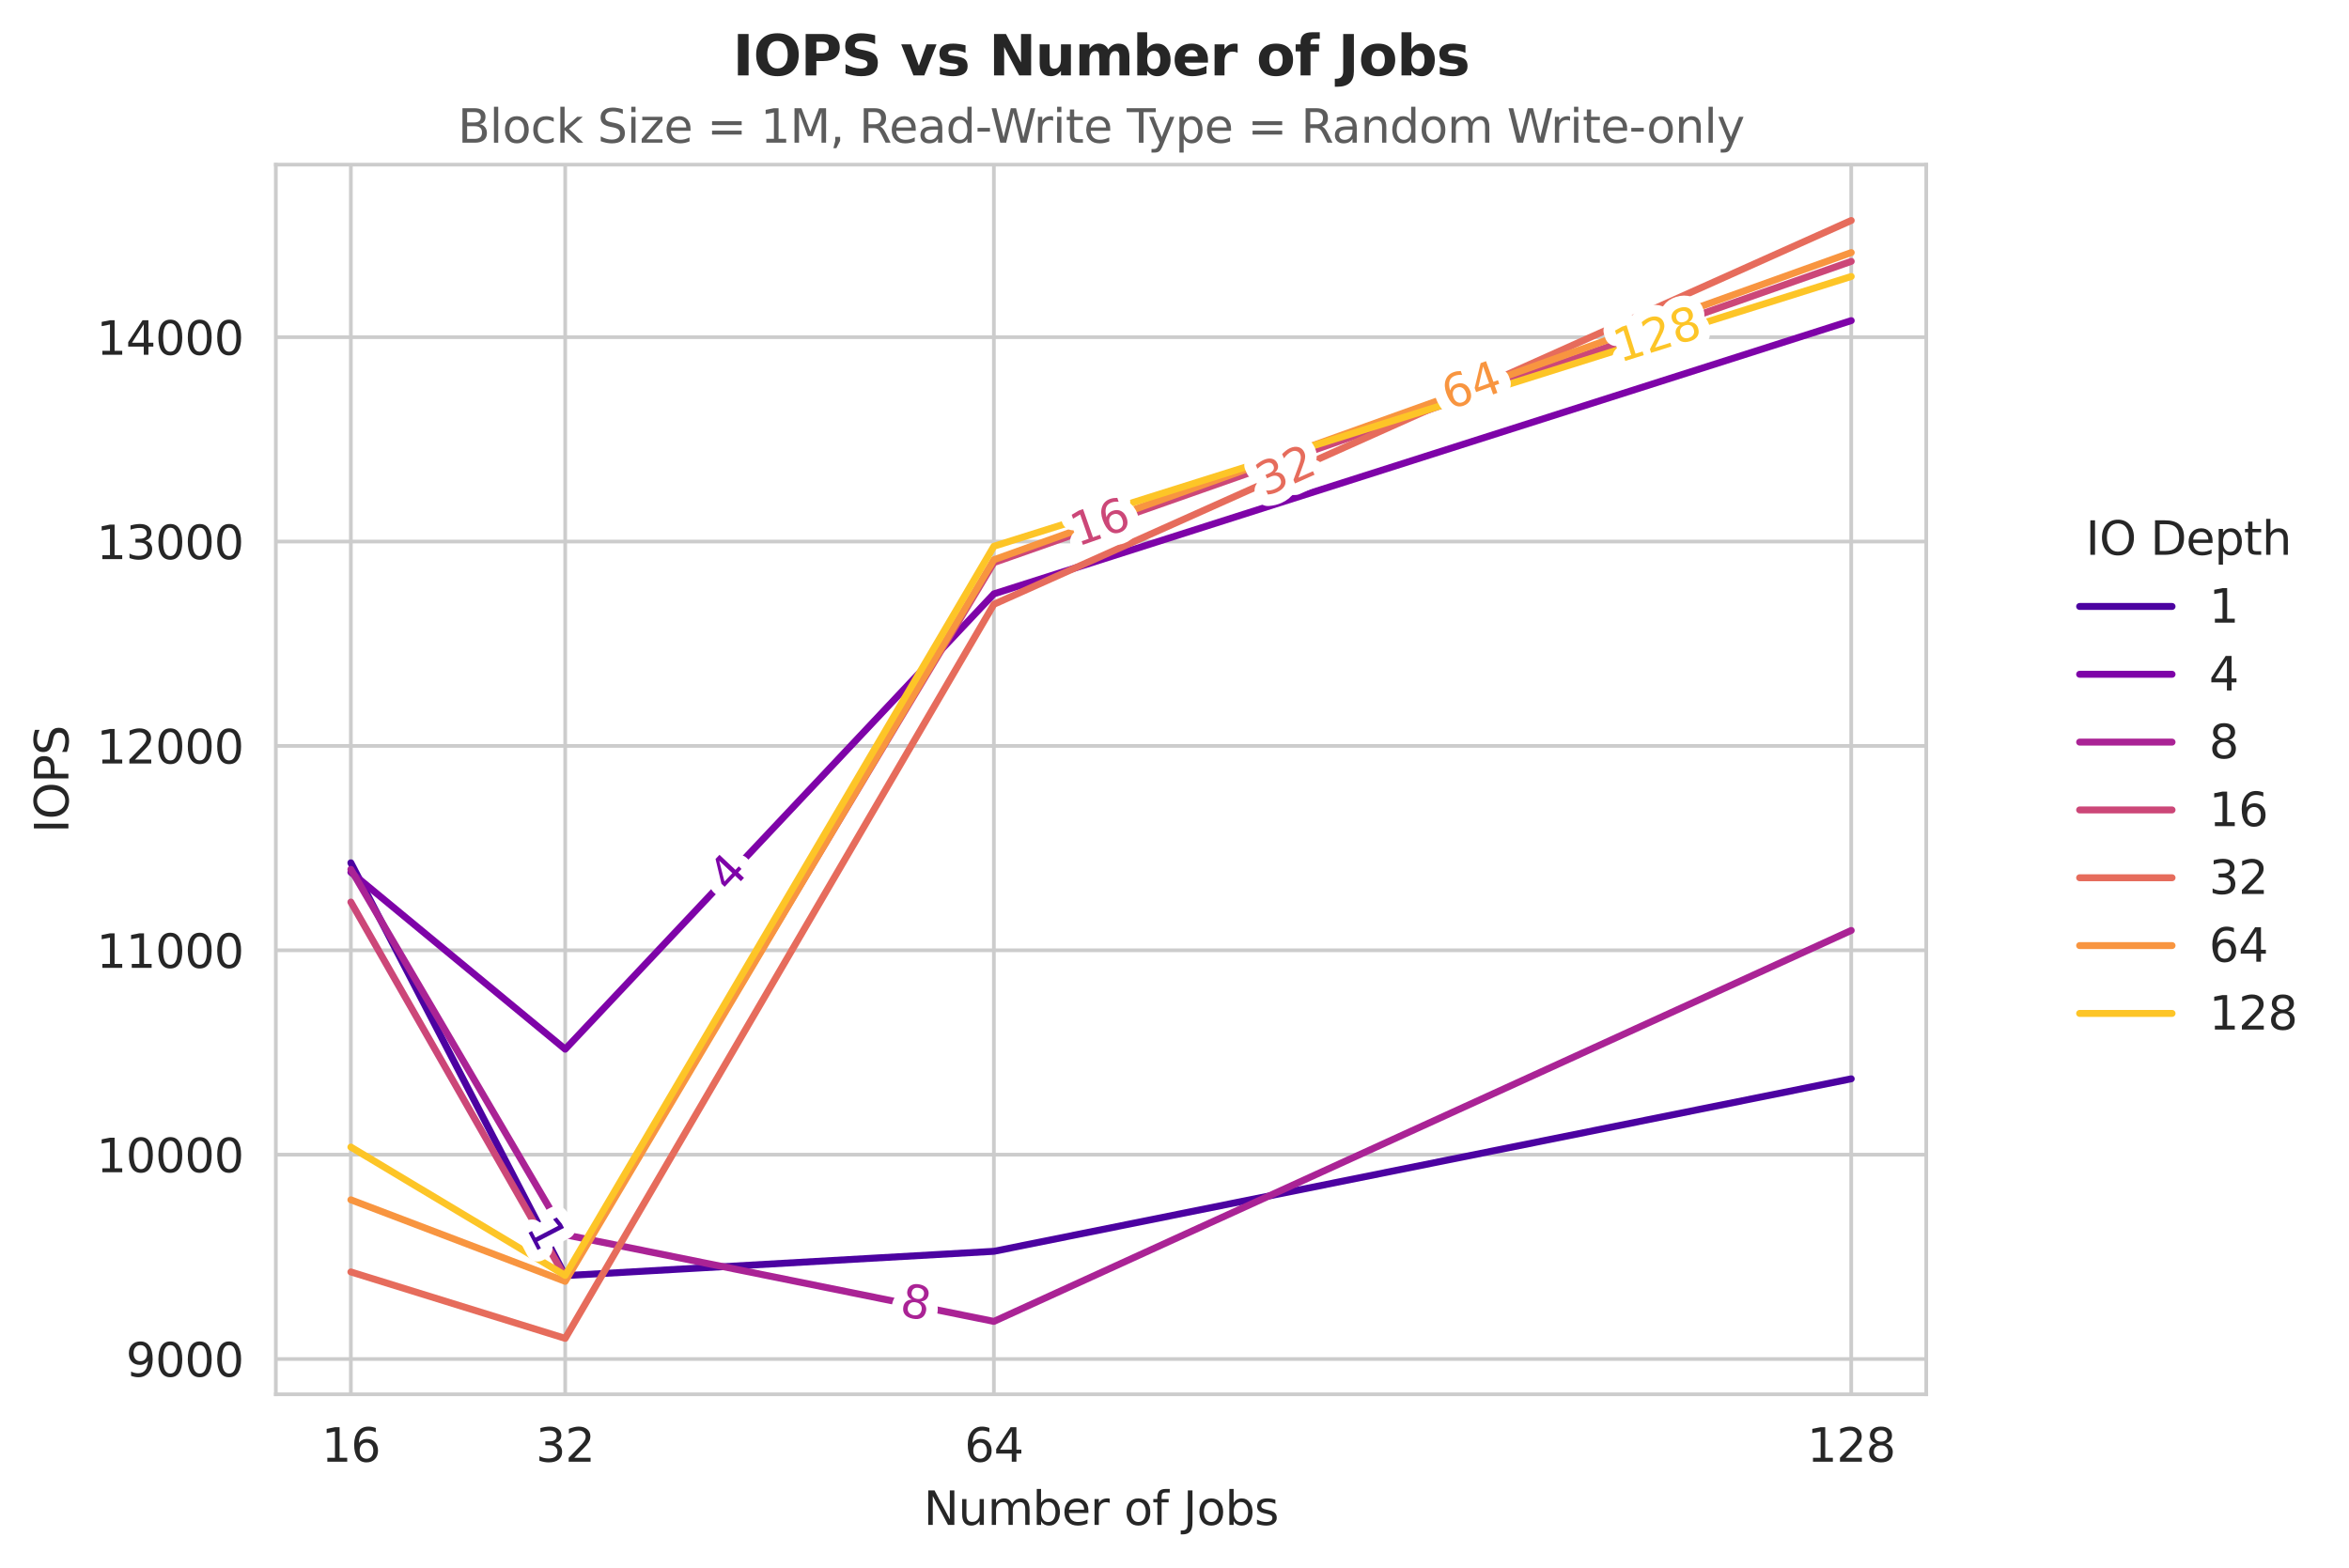 <?xml version="1.0" encoding="utf-8" standalone="no"?>
<!DOCTYPE svg PUBLIC "-//W3C//DTD SVG 1.1//EN"
  "http://www.w3.org/Graphics/SVG/1.1/DTD/svg11.dtd">
<svg xmlns:xlink="http://www.w3.org/1999/xlink" width="508.291pt" height="339.292pt" viewBox="0 0 508.291 339.292" xmlns="http://www.w3.org/2000/svg" version="1.1">
 <defs>
  <style type="text/css">*{stroke-linejoin: round; stroke-linecap: butt}</style>
 </defs>
 <g id="figure_1">
  <g id="patch_1">
   <path d="M 0 339.292 
L 508.291 339.292 
L 508.291 0 
L 0 0 
z
" style="fill: #ffffff"/>
  </g>
  <g id="axes_1">
   <g id="patch_2">
    <path d="M 59.691 301.736 
L 416.811 301.736 
L 416.811 35.624 
L 59.691 35.624 
z
" style="fill: #ffffff"/>
   </g>
   <g id="matplotlib.axis_1">
    <g id="xtick_1">
     <g id="line2d_1">
      <path d="M 75.923 301.736 
L 75.923 35.624 
" clip-path="url(#p918af8b1f7)" style="fill: none; stroke: #cccccc; stroke-width: 0.8; stroke-linecap: round"/>
     </g>
     <g id="text_1">
      <!-- 16 -->
      <g style="fill: #262626" transform="translate(69.561 316.334) scale(0.1 -0.1)">
       <defs>
        <path id="DejaVuSans-31" d="M 794 531 
L 1825 531 
L 1825 4091 
L 703 3866 
L 703 4441 
L 1819 4666 
L 2450 4666 
L 2450 531 
L 3481 531 
L 3481 0 
L 794 0 
L 794 531 
z
" transform="scale(0.016)"/>
        <path id="DejaVuSans-36" d="M 2113 2584 
Q 1688 2584 1439 2293 
Q 1191 2003 1191 1497 
Q 1191 994 1439 701 
Q 1688 409 2113 409 
Q 2538 409 2786 701 
Q 3034 994 3034 1497 
Q 3034 2003 2786 2293 
Q 2538 2584 2113 2584 
z
M 3366 4563 
L 3366 3988 
Q 3128 4100 2886 4159 
Q 2644 4219 2406 4219 
Q 1781 4219 1451 3797 
Q 1122 3375 1075 2522 
Q 1259 2794 1537 2939 
Q 1816 3084 2150 3084 
Q 2853 3084 3261 2657 
Q 3669 2231 3669 1497 
Q 3669 778 3244 343 
Q 2819 -91 2113 -91 
Q 1303 -91 875 529 
Q 447 1150 447 2328 
Q 447 3434 972 4092 
Q 1497 4750 2381 4750 
Q 2619 4750 2861 4703 
Q 3103 4656 3366 4563 
z
" transform="scale(0.016)"/>
       </defs>
       <use xlink:href="#DejaVuSans-31"/>
       <use xlink:href="#DejaVuSans-36" transform="translate(63.623 0)"/>
      </g>
     </g>
    </g>
    <g id="xtick_2">
     <g id="line2d_2">
      <path d="M 215.061 301.736 
L 215.061 35.624 
" clip-path="url(#p918af8b1f7)" style="fill: none; stroke: #cccccc; stroke-width: 0.8; stroke-linecap: round"/>
     </g>
     <g id="text_2">
      <!-- 64 -->
      <g style="fill: #262626" transform="translate(208.699 316.334) scale(0.1 -0.1)">
       <defs>
        <path id="DejaVuSans-34" d="M 2419 4116 
L 825 1625 
L 2419 1625 
L 2419 4116 
z
M 2253 4666 
L 3047 4666 
L 3047 1625 
L 3713 1625 
L 3713 1100 
L 3047 1100 
L 3047 0 
L 2419 0 
L 2419 1100 
L 313 1100 
L 313 1709 
L 2253 4666 
z
" transform="scale(0.016)"/>
       </defs>
       <use xlink:href="#DejaVuSans-36"/>
       <use xlink:href="#DejaVuSans-34" transform="translate(63.623 0)"/>
      </g>
     </g>
    </g>
    <g id="xtick_3">
     <g id="line2d_3">
      <path d="M 400.578 301.736 
L 400.578 35.624 
" clip-path="url(#p918af8b1f7)" style="fill: none; stroke: #cccccc; stroke-width: 0.8; stroke-linecap: round"/>
     </g>
     <g id="text_3">
      <!-- 128 -->
      <g style="fill: #262626" transform="translate(391.034 316.334) scale(0.1 -0.1)">
       <defs>
        <path id="DejaVuSans-32" d="M 1228 531 
L 3431 531 
L 3431 0 
L 469 0 
L 469 531 
Q 828 903 1448 1529 
Q 2069 2156 2228 2338 
Q 2531 2678 2651 2914 
Q 2772 3150 2772 3378 
Q 2772 3750 2511 3984 
Q 2250 4219 1831 4219 
Q 1534 4219 1204 4116 
Q 875 4013 500 3803 
L 500 4441 
Q 881 4594 1212 4672 
Q 1544 4750 1819 4750 
Q 2544 4750 2975 4387 
Q 3406 4025 3406 3419 
Q 3406 3131 3298 2873 
Q 3191 2616 2906 2266 
Q 2828 2175 2409 1742 
Q 1991 1309 1228 531 
z
" transform="scale(0.016)"/>
        <path id="DejaVuSans-38" d="M 2034 2216 
Q 1584 2216 1326 1975 
Q 1069 1734 1069 1313 
Q 1069 891 1326 650 
Q 1584 409 2034 409 
Q 2484 409 2743 651 
Q 3003 894 3003 1313 
Q 3003 1734 2745 1975 
Q 2488 2216 2034 2216 
z
M 1403 2484 
Q 997 2584 770 2862 
Q 544 3141 544 3541 
Q 544 4100 942 4425 
Q 1341 4750 2034 4750 
Q 2731 4750 3128 4425 
Q 3525 4100 3525 3541 
Q 3525 3141 3298 2862 
Q 3072 2584 2669 2484 
Q 3125 2378 3379 2068 
Q 3634 1759 3634 1313 
Q 3634 634 3220 271 
Q 2806 -91 2034 -91 
Q 1263 -91 848 271 
Q 434 634 434 1313 
Q 434 1759 690 2068 
Q 947 2378 1403 2484 
z
M 1172 3481 
Q 1172 3119 1398 2916 
Q 1625 2713 2034 2713 
Q 2441 2713 2670 2916 
Q 2900 3119 2900 3481 
Q 2900 3844 2670 4047 
Q 2441 4250 2034 4250 
Q 1625 4250 1398 4047 
Q 1172 3844 1172 3481 
z
" transform="scale(0.016)"/>
       </defs>
       <use xlink:href="#DejaVuSans-31"/>
       <use xlink:href="#DejaVuSans-32" transform="translate(63.623 0)"/>
       <use xlink:href="#DejaVuSans-38" transform="translate(127.246 0)"/>
      </g>
     </g>
    </g>
    <g id="xtick_4">
     <g id="line2d_4">
      <path d="M 122.303 301.736 
L 122.303 35.624 
" clip-path="url(#p918af8b1f7)" style="fill: none; stroke: #cccccc; stroke-width: 0.8; stroke-linecap: round"/>
     </g>
     <g id="text_4">
      <!-- 32 -->
      <g style="fill: #262626" transform="translate(115.94 316.334) scale(0.1 -0.1)">
       <defs>
        <path id="DejaVuSans-33" d="M 2597 2516 
Q 3050 2419 3304 2112 
Q 3559 1806 3559 1356 
Q 3559 666 3084 287 
Q 2609 -91 1734 -91 
Q 1441 -91 1130 -33 
Q 819 25 488 141 
L 488 750 
Q 750 597 1062 519 
Q 1375 441 1716 441 
Q 2309 441 2620 675 
Q 2931 909 2931 1356 
Q 2931 1769 2642 2001 
Q 2353 2234 1838 2234 
L 1294 2234 
L 1294 2753 
L 1863 2753 
Q 2328 2753 2575 2939 
Q 2822 3125 2822 3475 
Q 2822 3834 2567 4026 
Q 2313 4219 1838 4219 
Q 1578 4219 1281 4162 
Q 984 4106 628 3988 
L 628 4550 
Q 988 4650 1302 4700 
Q 1616 4750 1894 4750 
Q 2613 4750 3031 4423 
Q 3450 4097 3450 3541 
Q 3450 3153 3228 2886 
Q 3006 2619 2597 2516 
z
" transform="scale(0.016)"/>
       </defs>
       <use xlink:href="#DejaVuSans-33"/>
       <use xlink:href="#DejaVuSans-32" transform="translate(63.623 0)"/>
      </g>
     </g>
    </g>
    <g id="text_5">
     <!-- Number of Jobs -->
     <g style="fill: #262626" transform="translate(199.854 330.012) scale(0.1 -0.1)">
      <defs>
       <path id="DejaVuSans-4e" d="M 628 4666 
L 1478 4666 
L 3547 763 
L 3547 4666 
L 4159 4666 
L 4159 0 
L 3309 0 
L 1241 3903 
L 1241 0 
L 628 0 
L 628 4666 
z
" transform="scale(0.016)"/>
       <path id="DejaVuSans-75" d="M 544 1381 
L 544 3500 
L 1119 3500 
L 1119 1403 
Q 1119 906 1312 657 
Q 1506 409 1894 409 
Q 2359 409 2629 706 
Q 2900 1003 2900 1516 
L 2900 3500 
L 3475 3500 
L 3475 0 
L 2900 0 
L 2900 538 
Q 2691 219 2414 64 
Q 2138 -91 1772 -91 
Q 1169 -91 856 284 
Q 544 659 544 1381 
z
M 1991 3584 
L 1991 3584 
z
" transform="scale(0.016)"/>
       <path id="DejaVuSans-6d" d="M 3328 2828 
Q 3544 3216 3844 3400 
Q 4144 3584 4550 3584 
Q 5097 3584 5394 3201 
Q 5691 2819 5691 2113 
L 5691 0 
L 5113 0 
L 5113 2094 
Q 5113 2597 4934 2840 
Q 4756 3084 4391 3084 
Q 3944 3084 3684 2787 
Q 3425 2491 3425 1978 
L 3425 0 
L 2847 0 
L 2847 2094 
Q 2847 2600 2669 2842 
Q 2491 3084 2119 3084 
Q 1678 3084 1418 2786 
Q 1159 2488 1159 1978 
L 1159 0 
L 581 0 
L 581 3500 
L 1159 3500 
L 1159 2956 
Q 1356 3278 1631 3431 
Q 1906 3584 2284 3584 
Q 2666 3584 2933 3390 
Q 3200 3197 3328 2828 
z
" transform="scale(0.016)"/>
       <path id="DejaVuSans-62" d="M 3116 1747 
Q 3116 2381 2855 2742 
Q 2594 3103 2138 3103 
Q 1681 3103 1420 2742 
Q 1159 2381 1159 1747 
Q 1159 1113 1420 752 
Q 1681 391 2138 391 
Q 2594 391 2855 752 
Q 3116 1113 3116 1747 
z
M 1159 2969 
Q 1341 3281 1617 3432 
Q 1894 3584 2278 3584 
Q 2916 3584 3314 3078 
Q 3713 2572 3713 1747 
Q 3713 922 3314 415 
Q 2916 -91 2278 -91 
Q 1894 -91 1617 61 
Q 1341 213 1159 525 
L 1159 0 
L 581 0 
L 581 4863 
L 1159 4863 
L 1159 2969 
z
" transform="scale(0.016)"/>
       <path id="DejaVuSans-65" d="M 3597 1894 
L 3597 1613 
L 953 1613 
Q 991 1019 1311 708 
Q 1631 397 2203 397 
Q 2534 397 2845 478 
Q 3156 559 3463 722 
L 3463 178 
Q 3153 47 2828 -22 
Q 2503 -91 2169 -91 
Q 1331 -91 842 396 
Q 353 884 353 1716 
Q 353 2575 817 3079 
Q 1281 3584 2069 3584 
Q 2775 3584 3186 3129 
Q 3597 2675 3597 1894 
z
M 3022 2063 
Q 3016 2534 2758 2815 
Q 2500 3097 2075 3097 
Q 1594 3097 1305 2825 
Q 1016 2553 972 2059 
L 3022 2063 
z
" transform="scale(0.016)"/>
       <path id="DejaVuSans-72" d="M 2631 2963 
Q 2534 3019 2420 3045 
Q 2306 3072 2169 3072 
Q 1681 3072 1420 2755 
Q 1159 2438 1159 1844 
L 1159 0 
L 581 0 
L 581 3500 
L 1159 3500 
L 1159 2956 
Q 1341 3275 1631 3429 
Q 1922 3584 2338 3584 
Q 2397 3584 2469 3576 
Q 2541 3569 2628 3553 
L 2631 2963 
z
" transform="scale(0.016)"/>
       <path id="DejaVuSans-20" transform="scale(0.016)"/>
       <path id="DejaVuSans-6f" d="M 1959 3097 
Q 1497 3097 1228 2736 
Q 959 2375 959 1747 
Q 959 1119 1226 758 
Q 1494 397 1959 397 
Q 2419 397 2687 759 
Q 2956 1122 2956 1747 
Q 2956 2369 2687 2733 
Q 2419 3097 1959 3097 
z
M 1959 3584 
Q 2709 3584 3137 3096 
Q 3566 2609 3566 1747 
Q 3566 888 3137 398 
Q 2709 -91 1959 -91 
Q 1206 -91 779 398 
Q 353 888 353 1747 
Q 353 2609 779 3096 
Q 1206 3584 1959 3584 
z
" transform="scale(0.016)"/>
       <path id="DejaVuSans-66" d="M 2375 4863 
L 2375 4384 
L 1825 4384 
Q 1516 4384 1395 4259 
Q 1275 4134 1275 3809 
L 1275 3500 
L 2222 3500 
L 2222 3053 
L 1275 3053 
L 1275 0 
L 697 0 
L 697 3053 
L 147 3053 
L 147 3500 
L 697 3500 
L 697 3744 
Q 697 4328 969 4595 
Q 1241 4863 1831 4863 
L 2375 4863 
z
" transform="scale(0.016)"/>
       <path id="DejaVuSans-4a" d="M 628 4666 
L 1259 4666 
L 1259 325 
Q 1259 -519 939 -900 
Q 619 -1281 -91 -1281 
L -331 -1281 
L -331 -750 
L -134 -750 
Q 284 -750 456 -515 
Q 628 -281 628 325 
L 628 4666 
z
" transform="scale(0.016)"/>
       <path id="DejaVuSans-73" d="M 2834 3397 
L 2834 2853 
Q 2591 2978 2328 3040 
Q 2066 3103 1784 3103 
Q 1356 3103 1142 2972 
Q 928 2841 928 2578 
Q 928 2378 1081 2264 
Q 1234 2150 1697 2047 
L 1894 2003 
Q 2506 1872 2764 1633 
Q 3022 1394 3022 966 
Q 3022 478 2636 193 
Q 2250 -91 1575 -91 
Q 1294 -91 989 -36 
Q 684 19 347 128 
L 347 722 
Q 666 556 975 473 
Q 1284 391 1588 391 
Q 1994 391 2212 530 
Q 2431 669 2431 922 
Q 2431 1156 2273 1281 
Q 2116 1406 1581 1522 
L 1381 1569 
Q 847 1681 609 1914 
Q 372 2147 372 2553 
Q 372 3047 722 3315 
Q 1072 3584 1716 3584 
Q 2034 3584 2315 3537 
Q 2597 3491 2834 3397 
z
" transform="scale(0.016)"/>
      </defs>
      <use xlink:href="#DejaVuSans-4e"/>
      <use xlink:href="#DejaVuSans-75" transform="translate(74.805 0)"/>
      <use xlink:href="#DejaVuSans-6d" transform="translate(138.184 0)"/>
      <use xlink:href="#DejaVuSans-62" transform="translate(235.596 0)"/>
      <use xlink:href="#DejaVuSans-65" transform="translate(299.072 0)"/>
      <use xlink:href="#DejaVuSans-72" transform="translate(360.596 0)"/>
      <use xlink:href="#DejaVuSans-20" transform="translate(401.709 0)"/>
      <use xlink:href="#DejaVuSans-6f" transform="translate(433.496 0)"/>
      <use xlink:href="#DejaVuSans-66" transform="translate(494.678 0)"/>
      <use xlink:href="#DejaVuSans-20" transform="translate(529.883 0)"/>
      <use xlink:href="#DejaVuSans-4a" transform="translate(561.67 0)"/>
      <use xlink:href="#DejaVuSans-6f" transform="translate(591.162 0)"/>
      <use xlink:href="#DejaVuSans-62" transform="translate(652.344 0)"/>
      <use xlink:href="#DejaVuSans-73" transform="translate(715.82 0)"/>
     </g>
    </g>
   </g>
   <g id="matplotlib.axis_2">
    <g id="ytick_1">
     <g id="line2d_5">
      <path d="M 59.691 294.107 
L 416.811 294.107 
" clip-path="url(#p918af8b1f7)" style="fill: none; stroke: #cccccc; stroke-width: 0.8; stroke-linecap: round"/>
     </g>
     <g id="text_6">
      <!-- 9000 -->
      <g style="fill: #262626" transform="translate(27.241 297.906) scale(0.1 -0.1)">
       <defs>
        <path id="DejaVuSans-39" d="M 703 97 
L 703 672 
Q 941 559 1184 500 
Q 1428 441 1663 441 
Q 2288 441 2617 861 
Q 2947 1281 2994 2138 
Q 2813 1869 2534 1725 
Q 2256 1581 1919 1581 
Q 1219 1581 811 2004 
Q 403 2428 403 3163 
Q 403 3881 828 4315 
Q 1253 4750 1959 4750 
Q 2769 4750 3195 4129 
Q 3622 3509 3622 2328 
Q 3622 1225 3098 567 
Q 2575 -91 1691 -91 
Q 1453 -91 1209 -44 
Q 966 3 703 97 
z
M 1959 2075 
Q 2384 2075 2632 2365 
Q 2881 2656 2881 3163 
Q 2881 3666 2632 3958 
Q 2384 4250 1959 4250 
Q 1534 4250 1286 3958 
Q 1038 3666 1038 3163 
Q 1038 2656 1286 2365 
Q 1534 2075 1959 2075 
z
" transform="scale(0.016)"/>
        <path id="DejaVuSans-30" d="M 2034 4250 
Q 1547 4250 1301 3770 
Q 1056 3291 1056 2328 
Q 1056 1369 1301 889 
Q 1547 409 2034 409 
Q 2525 409 2770 889 
Q 3016 1369 3016 2328 
Q 3016 3291 2770 3770 
Q 2525 4250 2034 4250 
z
M 2034 4750 
Q 2819 4750 3233 4129 
Q 3647 3509 3647 2328 
Q 3647 1150 3233 529 
Q 2819 -91 2034 -91 
Q 1250 -91 836 529 
Q 422 1150 422 2328 
Q 422 3509 836 4129 
Q 1250 4750 2034 4750 
z
" transform="scale(0.016)"/>
       </defs>
       <use xlink:href="#DejaVuSans-39"/>
       <use xlink:href="#DejaVuSans-30" transform="translate(63.623 0)"/>
       <use xlink:href="#DejaVuSans-30" transform="translate(127.246 0)"/>
       <use xlink:href="#DejaVuSans-30" transform="translate(190.869 0)"/>
      </g>
     </g>
    </g>
    <g id="ytick_2">
     <g id="line2d_6">
      <path d="M 59.691 249.88 
L 416.811 249.88 
" clip-path="url(#p918af8b1f7)" style="fill: none; stroke: #cccccc; stroke-width: 0.8; stroke-linecap: round"/>
     </g>
     <g id="text_7">
      <!-- 10000 -->
      <g style="fill: #262626" transform="translate(20.878 253.679) scale(0.1 -0.1)">
       <use xlink:href="#DejaVuSans-31"/>
       <use xlink:href="#DejaVuSans-30" transform="translate(63.623 0)"/>
       <use xlink:href="#DejaVuSans-30" transform="translate(127.246 0)"/>
       <use xlink:href="#DejaVuSans-30" transform="translate(190.869 0)"/>
       <use xlink:href="#DejaVuSans-30" transform="translate(254.492 0)"/>
      </g>
     </g>
    </g>
    <g id="ytick_3">
     <g id="line2d_7">
      <path d="M 59.691 205.653 
L 416.811 205.653 
" clip-path="url(#p918af8b1f7)" style="fill: none; stroke: #cccccc; stroke-width: 0.8; stroke-linecap: round"/>
     </g>
     <g id="text_8">
      <!-- 11000 -->
      <g style="fill: #262626" transform="translate(20.878 209.452) scale(0.1 -0.1)">
       <use xlink:href="#DejaVuSans-31"/>
       <use xlink:href="#DejaVuSans-31" transform="translate(63.623 0)"/>
       <use xlink:href="#DejaVuSans-30" transform="translate(127.246 0)"/>
       <use xlink:href="#DejaVuSans-30" transform="translate(190.869 0)"/>
       <use xlink:href="#DejaVuSans-30" transform="translate(254.492 0)"/>
      </g>
     </g>
    </g>
    <g id="ytick_4">
     <g id="line2d_8">
      <path d="M 59.691 161.427 
L 416.811 161.427 
" clip-path="url(#p918af8b1f7)" style="fill: none; stroke: #cccccc; stroke-width: 0.8; stroke-linecap: round"/>
     </g>
     <g id="text_9">
      <!-- 12000 -->
      <g style="fill: #262626" transform="translate(20.878 165.226) scale(0.1 -0.1)">
       <use xlink:href="#DejaVuSans-31"/>
       <use xlink:href="#DejaVuSans-32" transform="translate(63.623 0)"/>
       <use xlink:href="#DejaVuSans-30" transform="translate(127.246 0)"/>
       <use xlink:href="#DejaVuSans-30" transform="translate(190.869 0)"/>
       <use xlink:href="#DejaVuSans-30" transform="translate(254.492 0)"/>
      </g>
     </g>
    </g>
    <g id="ytick_5">
     <g id="line2d_9">
      <path d="M 59.691 117.2 
L 416.811 117.2 
" clip-path="url(#p918af8b1f7)" style="fill: none; stroke: #cccccc; stroke-width: 0.8; stroke-linecap: round"/>
     </g>
     <g id="text_10">
      <!-- 13000 -->
      <g style="fill: #262626" transform="translate(20.878 120.999) scale(0.1 -0.1)">
       <use xlink:href="#DejaVuSans-31"/>
       <use xlink:href="#DejaVuSans-33" transform="translate(63.623 0)"/>
       <use xlink:href="#DejaVuSans-30" transform="translate(127.246 0)"/>
       <use xlink:href="#DejaVuSans-30" transform="translate(190.869 0)"/>
       <use xlink:href="#DejaVuSans-30" transform="translate(254.492 0)"/>
      </g>
     </g>
    </g>
    <g id="ytick_6">
     <g id="line2d_10">
      <path d="M 59.691 72.973 
L 416.811 72.973 
" clip-path="url(#p918af8b1f7)" style="fill: none; stroke: #cccccc; stroke-width: 0.8; stroke-linecap: round"/>
     </g>
     <g id="text_11">
      <!-- 14000 -->
      <g style="fill: #262626" transform="translate(20.878 76.772) scale(0.1 -0.1)">
       <use xlink:href="#DejaVuSans-31"/>
       <use xlink:href="#DejaVuSans-34" transform="translate(63.623 0)"/>
       <use xlink:href="#DejaVuSans-30" transform="translate(127.246 0)"/>
       <use xlink:href="#DejaVuSans-30" transform="translate(190.869 0)"/>
       <use xlink:href="#DejaVuSans-30" transform="translate(254.492 0)"/>
      </g>
     </g>
    </g>
    <g id="text_12">
     <!-- IOPS -->
     <g style="fill: #262626" transform="translate(14.798 180.28) rotate(-90) scale(0.1 -0.1)">
      <defs>
       <path id="DejaVuSans-49" d="M 628 4666 
L 1259 4666 
L 1259 0 
L 628 0 
L 628 4666 
z
" transform="scale(0.016)"/>
       <path id="DejaVuSans-4f" d="M 2522 4238 
Q 1834 4238 1429 3725 
Q 1025 3213 1025 2328 
Q 1025 1447 1429 934 
Q 1834 422 2522 422 
Q 3209 422 3611 934 
Q 4013 1447 4013 2328 
Q 4013 3213 3611 3725 
Q 3209 4238 2522 4238 
z
M 2522 4750 
Q 3503 4750 4090 4092 
Q 4678 3434 4678 2328 
Q 4678 1225 4090 567 
Q 3503 -91 2522 -91 
Q 1538 -91 948 565 
Q 359 1222 359 2328 
Q 359 3434 948 4092 
Q 1538 4750 2522 4750 
z
" transform="scale(0.016)"/>
       <path id="DejaVuSans-50" d="M 1259 4147 
L 1259 2394 
L 2053 2394 
Q 2494 2394 2734 2622 
Q 2975 2850 2975 3272 
Q 2975 3691 2734 3919 
Q 2494 4147 2053 4147 
L 1259 4147 
z
M 628 4666 
L 2053 4666 
Q 2838 4666 3239 4311 
Q 3641 3956 3641 3272 
Q 3641 2581 3239 2228 
Q 2838 1875 2053 1875 
L 1259 1875 
L 1259 0 
L 628 0 
L 628 4666 
z
" transform="scale(0.016)"/>
       <path id="DejaVuSans-53" d="M 3425 4513 
L 3425 3897 
Q 3066 4069 2747 4153 
Q 2428 4238 2131 4238 
Q 1616 4238 1336 4038 
Q 1056 3838 1056 3469 
Q 1056 3159 1242 3001 
Q 1428 2844 1947 2747 
L 2328 2669 
Q 3034 2534 3370 2195 
Q 3706 1856 3706 1288 
Q 3706 609 3251 259 
Q 2797 -91 1919 -91 
Q 1588 -91 1214 -16 
Q 841 59 441 206 
L 441 856 
Q 825 641 1194 531 
Q 1563 422 1919 422 
Q 2459 422 2753 634 
Q 3047 847 3047 1241 
Q 3047 1584 2836 1778 
Q 2625 1972 2144 2069 
L 1759 2144 
Q 1053 2284 737 2584 
Q 422 2884 422 3419 
Q 422 4038 858 4394 
Q 1294 4750 2059 4750 
Q 2388 4750 2728 4690 
Q 3069 4631 3425 4513 
z
" transform="scale(0.016)"/>
      </defs>
      <use xlink:href="#DejaVuSans-49"/>
      <use xlink:href="#DejaVuSans-4f" transform="translate(29.492 0)"/>
      <use xlink:href="#DejaVuSans-50" transform="translate(108.203 0)"/>
      <use xlink:href="#DejaVuSans-53" transform="translate(168.506 0)"/>
     </g>
    </g>
   </g>
   <g id="FillBetweenPolyCollection_1"/>
   <g id="FillBetweenPolyCollection_2"/>
   <g id="FillBetweenPolyCollection_3"/>
   <g id="FillBetweenPolyCollection_4"/>
   <g id="FillBetweenPolyCollection_5"/>
   <g id="FillBetweenPolyCollection_6"/>
   <g id="FillBetweenPolyCollection_7"/>
   <g id="line2d_11">
    <path d="M 75.923 186.724 
L 122.303 276.062 
L 215.061 270.799 
L 400.578 233.472 
" clip-path="url(#p918af8b1f7)" style="fill: none; stroke: #4c02a1; stroke-width: 1.5; stroke-linecap: round"/>
   </g>
   <g id="line2d_12">
    <path d="M 75.923 188.759 
L 122.303 227.059 
L 215.061 128.522 
L 400.578 69.391 
" clip-path="url(#p918af8b1f7)" style="fill: none; stroke: #7e03a8; stroke-width: 1.5; stroke-linecap: round"/>
   </g>
   <g id="line2d_13">
    <path d="M 75.923 188.139 
L 122.303 267.217 
L 215.061 285.969 
L 400.578 201.363 
" clip-path="url(#p918af8b1f7)" style="fill: none; stroke: #aa2395; stroke-width: 1.5; stroke-linecap: round"/>
   </g>
   <g id="line2d_14">
    <path d="M 75.923 195.216 
L 122.303 276.372 
L 215.061 121.755 
L 400.578 56.565 
" clip-path="url(#p918af8b1f7)" style="fill: none; stroke: #cc4778; stroke-width: 1.5; stroke-linecap: round"/>
   </g>
   <g id="line2d_15">
    <path d="M 75.923 275.266 
L 122.303 289.64 
L 215.061 130.777 
L 400.578 47.72 
" clip-path="url(#p918af8b1f7)" style="fill: none; stroke: #e66c5c; stroke-width: 1.5; stroke-linecap: round"/>
   </g>
   <g id="line2d_16">
    <path d="M 75.923 259.654 
L 122.303 277.3 
L 215.061 121.136 
L 400.578 54.663 
" clip-path="url(#p918af8b1f7)" style="fill: none; stroke: #f89540; stroke-width: 1.5; stroke-linecap: round"/>
   </g>
   <g id="line2d_17">
    <path d="M 75.923 248.244 
L 122.303 276.018 
L 215.061 118.217 
L 400.578 59.838 
" clip-path="url(#p918af8b1f7)" style="fill: none; stroke: #fdc527; stroke-width: 1.5; stroke-linecap: round"/>
   </g>
   <g id="line2d_18"/>
   <g id="line2d_19"/>
   <g id="line2d_20"/>
   <g id="line2d_21"/>
   <g id="line2d_22"/>
   <g id="line2d_23"/>
   <g id="line2d_24"/>
   <g id="text_13">
    <path d="M 115.116 266.407 
L 115.858 267.837 
L 120.795 265.274 
L 119.675 263.88 
L 120.473 263.466 
L 121.588 264.851 
L 122.042 265.726 
L 116.308 268.703 
L 117.05 270.133 
L 116.314 270.515 
L 114.379 266.789 
L 115.116 266.407 
z
" clip-path="url(#p918af8b1f7)" style="fill: #4c02a1; stroke: #ffffff; stroke-width: 5"/>
    <path d="M 115.116 266.407 
L 115.858 267.837 
L 120.795 265.274 
L 119.675 263.88 
L 120.473 263.466 
L 121.588 264.851 
L 122.042 265.726 
L 116.308 268.703 
L 117.05 270.133 
L 116.314 270.515 
L 114.379 266.789 
L 115.116 266.407 
z
" clip-path="url(#p918af8b1f7)" style="fill: #4c02a1"/>
   </g>
   <g id="text_14">
    <path d="M 155.635 186.293 
L 156.762 190.774 
L 158.469 188.961 
L 155.635 186.293 
z
M 154.832 185.893 
L 155.682 184.989 
L 159.142 188.246 
L 159.855 187.488 
L 160.452 188.051 
L 159.739 188.808 
L 160.991 189.987 
L 160.318 190.701 
L 159.067 189.523 
L 156.811 191.919 
L 156.118 191.267 
L 154.832 185.893 
z
" clip-path="url(#p918af8b1f7)" style="fill: #7e03a8; stroke: #ffffff; stroke-width: 5"/>
    <path d="M 155.635 186.293 
L 156.762 190.774 
L 158.469 188.961 
L 155.635 186.293 
z
M 154.832 185.893 
L 155.682 184.989 
L 159.142 188.246 
L 159.855 187.488 
L 160.452 188.051 
L 159.739 188.808 
L 160.991 189.987 
L 160.318 190.701 
L 159.067 189.523 
L 156.811 191.919 
L 156.118 191.267 
L 154.832 185.893 
z
" clip-path="url(#p918af8b1f7)" style="fill: #7e03a8"/>
   </g>
   <g id="text_15">
    <path d="M 198.211 281.845 
Q 197.522 281.706 197.052 281.995 
Q 196.584 282.285 196.453 282.929 
Q 196.323 283.576 196.642 284.024 
Q 196.962 284.473 197.651 284.613 
Q 198.341 284.752 198.812 284.461 
Q 199.286 284.17 199.415 283.528 
Q 199.546 282.883 199.225 282.434 
Q 198.906 281.986 198.211 281.845 
z
M 197.327 281.239 
Q 196.737 280.96 196.475 280.464 
Q 196.215 279.967 196.339 279.355 
Q 196.512 278.498 197.222 278.124 
Q 197.934 277.75 198.995 277.964 
Q 200.063 278.18 200.57 278.801 
Q 201.078 279.421 200.905 280.277 
Q 200.781 280.89 200.347 281.247 
Q 199.915 281.603 199.266 281.631 
Q 199.932 281.935 200.225 282.488 
Q 200.52 283.04 200.382 283.723 
Q 200.172 284.763 199.425 285.191 
Q 198.679 285.617 197.497 285.378 
Q 196.316 285.14 195.792 284.457 
Q 195.271 283.773 195.481 282.733 
Q 195.619 282.05 196.107 281.656 
Q 196.596 281.26 197.327 281.239 
z
M 197.282 279.641 
Q 197.17 280.195 197.454 280.576 
Q 197.738 280.957 198.365 281.084 
Q 198.988 281.21 199.402 280.97 
Q 199.817 280.73 199.929 280.176 
Q 200.041 279.62 199.752 279.238 
Q 199.464 278.856 198.841 278.73 
Q 198.214 278.603 197.804 278.844 
Q 197.395 279.085 197.282 279.641 
z
" clip-path="url(#p918af8b1f7)" style="fill: #aa2395; stroke: #ffffff; stroke-width: 5"/>
    <path d="M 198.211 281.845 
Q 197.522 281.706 197.052 281.995 
Q 196.584 282.285 196.453 282.929 
Q 196.323 283.576 196.642 284.024 
Q 196.962 284.473 197.651 284.613 
Q 198.341 284.752 198.812 284.461 
Q 199.286 284.17 199.415 283.528 
Q 199.546 282.883 199.225 282.434 
Q 198.906 281.986 198.211 281.845 
z
M 197.327 281.239 
Q 196.737 280.96 196.475 280.464 
Q 196.215 279.967 196.339 279.355 
Q 196.512 278.498 197.222 278.124 
Q 197.934 277.75 198.995 277.964 
Q 200.063 278.18 200.57 278.801 
Q 201.078 279.421 200.905 280.277 
Q 200.781 280.89 200.347 281.247 
Q 199.915 281.603 199.266 281.631 
Q 199.932 281.935 200.225 282.488 
Q 200.52 283.04 200.382 283.723 
Q 200.172 284.763 199.425 285.191 
Q 198.679 285.617 197.497 285.378 
Q 196.316 285.14 195.792 284.457 
Q 195.271 283.773 195.481 282.733 
Q 195.619 282.05 196.107 281.656 
Q 196.596 281.26 197.327 281.239 
z
M 197.282 279.641 
Q 197.17 280.195 197.454 280.576 
Q 197.738 280.957 198.365 281.084 
Q 198.988 281.21 199.402 280.97 
Q 199.817 280.73 199.929 280.176 
Q 200.041 279.62 199.752 279.238 
Q 199.464 278.856 198.841 278.73 
Q 198.214 278.603 197.804 278.844 
Q 197.395 279.085 197.282 279.641 
z
" clip-path="url(#p918af8b1f7)" style="fill: #aa2395"/>
   </g>
   <g id="text_16">
    <path d="M 234.058 117.125 
L 235.578 116.591 
L 233.734 111.343 
L 232.196 112.256 
L 231.899 111.408 
L 233.427 110.499 
L 234.357 110.172 
L 236.499 116.267 
L 238.019 115.733 
L 238.294 116.516 
L 234.333 117.908 
L 234.058 117.125 
z
M 240.942 111.306 
Q 240.315 111.526 240.099 112.084 
Q 239.883 112.64 240.145 113.386 
Q 240.406 114.128 240.923 114.431 
Q 241.442 114.733 242.068 114.512 
Q 242.695 114.292 242.909 113.733 
Q 243.123 113.173 242.862 112.431 
Q 242.6 111.685 242.084 111.386 
Q 241.568 111.086 240.942 111.306 
z
M 241.764 107.74 
L 242.061 108.587 
Q 241.653 108.546 241.265 108.584 
Q 240.877 108.621 240.527 108.744 
Q 239.605 109.068 239.337 109.861 
Q 239.071 110.653 239.444 111.935 
Q 239.574 111.439 239.909 111.081 
Q 240.245 110.723 240.737 110.55 
Q 241.773 110.186 242.596 110.604 
Q 243.418 111.02 243.798 112.102 
Q 244.171 113.162 243.77 114.024 
Q 243.368 114.884 242.327 115.249 
Q 241.133 115.669 240.181 114.977 
Q 239.228 114.283 238.618 112.546 
Q 238.045 110.916 238.478 109.674 
Q 238.911 108.432 240.215 107.974 
Q 240.565 107.851 240.947 107.795 
Q 241.328 107.739 241.764 107.74 
z
" clip-path="url(#p918af8b1f7)" style="fill: #cc4778; stroke: #ffffff; stroke-width: 5"/>
    <path d="M 234.058 117.125 
L 235.578 116.591 
L 233.734 111.343 
L 232.196 112.256 
L 231.899 111.408 
L 233.427 110.499 
L 234.357 110.172 
L 236.499 116.267 
L 238.019 115.733 
L 238.294 116.516 
L 234.333 117.908 
L 234.058 117.125 
z
M 240.942 111.306 
Q 240.315 111.526 240.099 112.084 
Q 239.883 112.64 240.145 113.386 
Q 240.406 114.128 240.923 114.431 
Q 241.442 114.733 242.068 114.512 
Q 242.695 114.292 242.909 113.733 
Q 243.123 113.173 242.862 112.431 
Q 242.6 111.685 242.084 111.386 
Q 241.568 111.086 240.942 111.306 
z
M 241.764 107.74 
L 242.061 108.587 
Q 241.653 108.546 241.265 108.584 
Q 240.877 108.621 240.527 108.744 
Q 239.605 109.068 239.337 109.861 
Q 239.071 110.653 239.444 111.935 
Q 239.574 111.439 239.909 111.081 
Q 240.245 110.723 240.737 110.55 
Q 241.773 110.186 242.596 110.604 
Q 243.418 111.02 243.798 112.102 
Q 244.171 113.162 243.77 114.024 
Q 243.368 114.884 242.327 115.249 
Q 241.133 115.669 240.181 114.977 
Q 239.228 114.283 238.618 112.546 
Q 238.045 110.916 238.478 109.674 
Q 238.911 108.432 240.215 107.974 
Q 240.565 107.851 240.947 107.795 
Q 241.328 107.739 241.764 107.74 
z
" clip-path="url(#p918af8b1f7)" style="fill: #cc4778"/>
   </g>
   <g id="text_17">
    <path d="M 275.844 102.28 
Q 276.552 102.129 277.11 102.405 
Q 277.669 102.679 277.957 103.32 
Q 278.397 104.304 277.962 105.148 
Q 277.526 105.99 276.278 106.549 
Q 275.86 106.736 275.38 106.852 
Q 274.899 106.968 274.353 107.014 
L 273.964 106.145 
Q 274.436 106.196 274.93 106.108 
Q 275.426 106.02 275.913 105.802 
Q 276.758 105.423 277.053 104.891 
Q 277.347 104.359 277.061 103.721 
Q 276.798 103.132 276.237 102.986 
Q 275.676 102.838 274.942 103.167 
L 274.166 103.514 
L 273.835 102.774 
L 274.646 102.411 
Q 275.309 102.114 275.543 101.691 
Q 275.776 101.268 275.553 100.769 
Q 275.324 100.257 274.837 100.146 
Q 274.352 100.033 273.675 100.336 
Q 273.304 100.502 272.917 100.773 
Q 272.529 101.043 272.096 101.438 
L 271.738 100.637 
Q 272.187 100.264 272.603 99.992 
Q 273.019 99.721 273.415 99.543 
Q 274.441 99.084 275.246 99.284 
Q 276.051 99.481 276.406 100.274 
Q 276.654 100.827 276.508 101.35 
Q 276.362 101.872 275.844 102.28 
z
M 280.966 103.385 
L 284.108 101.979 
L 284.447 102.736 
L 280.223 104.627 
L 279.884 103.87 
Q 280.158 103.11 280.643 101.822 
Q 281.128 100.531 281.239 100.17 
Q 281.454 99.492 281.474 99.078 
Q 281.496 98.665 281.35 98.339 
Q 281.113 97.809 280.591 97.642 
Q 280.069 97.473 279.471 97.741 
Q 279.048 97.93 278.643 98.288 
Q 278.24 98.645 277.839 99.184 
L 277.432 98.274 
Q 277.877 97.813 278.299 97.49 
Q 278.723 97.167 279.115 96.991 
Q 280.149 96.528 280.996 96.771 
Q 281.841 97.012 282.228 97.876 
Q 282.412 98.287 282.423 98.724 
Q 282.434 99.159 282.251 99.84 
Q 282.198 100.019 281.877 100.904 
Q 281.558 101.789 280.966 103.385 
z
" clip-path="url(#p918af8b1f7)" style="fill: #e66c5c; stroke: #ffffff; stroke-width: 5"/>
    <path d="M 275.844 102.28 
Q 276.552 102.129 277.11 102.405 
Q 277.669 102.679 277.957 103.32 
Q 278.397 104.304 277.962 105.148 
Q 277.526 105.99 276.278 106.549 
Q 275.86 106.736 275.38 106.852 
Q 274.899 106.968 274.353 107.014 
L 273.964 106.145 
Q 274.436 106.196 274.93 106.108 
Q 275.426 106.02 275.913 105.802 
Q 276.758 105.423 277.053 104.891 
Q 277.347 104.359 277.061 103.721 
Q 276.798 103.132 276.237 102.986 
Q 275.676 102.838 274.942 103.167 
L 274.166 103.514 
L 273.835 102.774 
L 274.646 102.411 
Q 275.309 102.114 275.543 101.691 
Q 275.776 101.268 275.553 100.769 
Q 275.324 100.257 274.837 100.146 
Q 274.352 100.033 273.675 100.336 
Q 273.304 100.502 272.917 100.773 
Q 272.529 101.043 272.096 101.438 
L 271.738 100.637 
Q 272.187 100.264 272.603 99.992 
Q 273.019 99.721 273.415 99.543 
Q 274.441 99.084 275.246 99.284 
Q 276.051 99.481 276.406 100.274 
Q 276.654 100.827 276.508 101.35 
Q 276.362 101.872 275.844 102.28 
z
M 280.966 103.385 
L 284.108 101.979 
L 284.447 102.736 
L 280.223 104.627 
L 279.884 103.87 
Q 280.158 103.11 280.643 101.822 
Q 281.128 100.531 281.239 100.17 
Q 281.454 99.492 281.474 99.078 
Q 281.496 98.665 281.35 98.339 
Q 281.113 97.809 280.591 97.642 
Q 280.069 97.473 279.471 97.741 
Q 279.048 97.93 278.643 98.288 
Q 278.24 98.645 277.839 99.184 
L 277.432 98.274 
Q 277.877 97.813 278.299 97.49 
Q 278.723 97.167 279.115 96.991 
Q 280.149 96.528 280.996 96.771 
Q 281.841 97.012 282.228 97.876 
Q 282.412 98.287 282.423 98.724 
Q 282.434 99.159 282.251 99.84 
Q 282.198 100.019 281.877 100.904 
Q 281.558 101.789 280.966 103.385 
z
" clip-path="url(#p918af8b1f7)" style="fill: #e66c5c"/>
   </g>
   <g id="text_18">
    <path d="M 315.29 83.865 
Q 314.665 84.089 314.452 84.648 
Q 314.24 85.206 314.507 85.95 
Q 314.772 86.69 315.291 86.99 
Q 315.811 87.288 316.436 87.064 
Q 317.061 86.84 317.272 86.28 
Q 317.483 85.719 317.218 84.979 
Q 316.951 84.234 316.433 83.939 
Q 315.915 83.641 315.29 83.865 
z
M 316.09 80.294 
L 316.393 81.14 
Q 315.984 81.1 315.597 81.141 
Q 315.209 81.18 314.859 81.306 
Q 313.94 81.635 313.677 82.43 
Q 313.415 83.224 313.796 84.503 
Q 313.923 84.006 314.256 83.647 
Q 314.59 83.286 315.081 83.11 
Q 316.115 82.74 316.94 83.153 
Q 317.765 83.564 318.152 84.644 
Q 318.531 85.702 318.135 86.565 
Q 317.738 87.428 316.7 87.8 
Q 315.508 88.227 314.552 87.54 
Q 313.595 86.853 312.974 85.12 
Q 312.391 83.493 312.817 82.248 
Q 313.242 81.004 314.543 80.538 
Q 314.893 80.413 315.273 80.354 
Q 315.654 80.296 316.09 80.294 
z
M 320.922 79.304 
L 319.89 83.809 
L 322.235 82.968 
L 320.922 79.304 
z
M 320.388 78.583 
L 321.556 78.164 
L 323.159 82.637 
L 324.138 82.286 
L 324.415 83.059 
L 323.435 83.41 
L 324.015 85.028 
L 323.091 85.359 
L 322.512 83.741 
L 319.414 84.851 
L 319.093 83.955 
L 320.388 78.583 
z
" clip-path="url(#p918af8b1f7)" style="fill: #f89540; stroke: #ffffff; stroke-width: 5"/>
    <path d="M 315.29 83.865 
Q 314.665 84.089 314.452 84.648 
Q 314.24 85.206 314.507 85.95 
Q 314.772 86.69 315.291 86.99 
Q 315.811 87.288 316.436 87.064 
Q 317.061 86.84 317.272 86.28 
Q 317.483 85.719 317.218 84.979 
Q 316.951 84.234 316.433 83.939 
Q 315.915 83.641 315.29 83.865 
z
M 316.09 80.294 
L 316.393 81.14 
Q 315.984 81.1 315.597 81.141 
Q 315.209 81.18 314.859 81.306 
Q 313.94 81.635 313.677 82.43 
Q 313.415 83.224 313.796 84.503 
Q 313.923 84.006 314.256 83.647 
Q 314.59 83.286 315.081 83.11 
Q 316.115 82.74 316.94 83.153 
Q 317.765 83.564 318.152 84.644 
Q 318.531 85.702 318.135 86.565 
Q 317.738 87.428 316.7 87.8 
Q 315.508 88.227 314.552 87.54 
Q 313.595 86.853 312.974 85.12 
Q 312.391 83.493 312.817 82.248 
Q 313.242 81.004 314.543 80.538 
Q 314.893 80.413 315.273 80.354 
Q 315.654 80.296 316.09 80.294 
z
M 320.922 79.304 
L 319.89 83.809 
L 322.235 82.968 
L 320.922 79.304 
z
M 320.388 78.583 
L 321.556 78.164 
L 323.159 82.637 
L 324.138 82.286 
L 324.415 83.059 
L 323.435 83.41 
L 324.015 85.028 
L 323.091 85.359 
L 322.512 83.741 
L 319.414 84.851 
L 319.093 83.955 
L 320.388 78.583 
z
" clip-path="url(#p918af8b1f7)" style="fill: #f89540"/>
   </g>
   <g id="text_19">
    <path d="M 351.438 77.324 
L 352.974 76.841 
L 351.305 71.535 
L 349.738 72.397 
L 349.468 71.54 
L 351.026 70.681 
L 351.966 70.385 
L 353.906 76.548 
L 355.442 76.064 
L 355.692 76.856 
L 351.687 78.116 
L 351.438 77.324 
z
M 358.153 75.211 
L 361.437 74.178 
L 361.686 74.969 
L 357.271 76.359 
L 357.022 75.567 
Q 357.383 74.844 358.013 73.62 
Q 358.645 72.395 358.796 72.049 
Q 359.088 71.4 359.157 70.992 
Q 359.226 70.583 359.119 70.244 
Q 358.945 69.689 358.446 69.463 
Q 357.947 69.235 357.322 69.432 
Q 356.88 69.571 356.436 69.879 
Q 355.994 70.187 355.534 70.676 
L 355.234 69.725 
Q 355.731 69.318 356.187 69.047 
Q 356.646 68.775 357.055 68.646 
Q 358.136 68.306 358.949 68.645 
Q 359.761 68.982 360.045 69.885 
Q 360.18 70.314 360.14 70.75 
Q 360.101 71.183 359.841 71.838 
Q 359.767 72.01 359.346 72.852 
Q 358.926 73.694 358.153 75.211 
z
M 364.633 70.412 
Q 363.963 70.623 363.691 71.103 
Q 363.421 71.583 363.619 72.21 
Q 363.816 72.839 364.313 73.078 
Q 364.81 73.316 365.481 73.105 
Q 366.152 72.894 366.424 72.412 
Q 366.698 71.928 366.501 71.303 
Q 366.304 70.676 365.806 70.438 
Q 365.31 70.199 364.633 70.412 
z
M 363.567 70.308 
Q 362.915 70.35 362.446 70.042 
Q 361.979 69.732 361.791 69.136 
Q 361.529 68.303 361.97 67.632 
Q 362.412 66.96 363.445 66.635 
Q 364.484 66.308 365.228 66.606 
Q 365.972 66.905 366.234 67.738 
Q 366.422 68.334 366.214 68.856 
Q 366.008 69.377 365.454 69.715 
Q 366.183 69.659 366.707 70.002 
Q 367.232 70.343 367.442 71.007 
Q 367.76 72.019 367.313 72.755 
Q 366.866 73.488 365.715 73.85 
Q 364.566 74.212 363.778 73.867 
Q 362.991 73.52 362.672 72.508 
Q 362.463 71.843 362.7 71.263 
Q 362.937 70.68 363.567 70.308 
z
M 362.755 68.931 
Q 362.925 69.47 363.357 69.667 
Q 363.791 69.863 364.4 69.671 
Q 365.007 69.48 365.253 69.07 
Q 365.501 68.66 365.331 68.12 
Q 365.16 67.579 364.722 67.385 
Q 364.286 67.189 363.679 67.38 
Q 363.07 67.572 362.827 67.981 
Q 362.585 68.39 362.755 68.931 
z
" clip-path="url(#p918af8b1f7)" style="fill: #fdc527; stroke: #ffffff; stroke-width: 5"/>
    <path d="M 351.438 77.324 
L 352.974 76.841 
L 351.305 71.535 
L 349.738 72.397 
L 349.468 71.54 
L 351.026 70.681 
L 351.966 70.385 
L 353.906 76.548 
L 355.442 76.064 
L 355.692 76.856 
L 351.687 78.116 
L 351.438 77.324 
z
M 358.153 75.211 
L 361.437 74.178 
L 361.686 74.969 
L 357.271 76.359 
L 357.022 75.567 
Q 357.383 74.844 358.013 73.62 
Q 358.645 72.395 358.796 72.049 
Q 359.088 71.4 359.157 70.992 
Q 359.226 70.583 359.119 70.244 
Q 358.945 69.689 358.446 69.463 
Q 357.947 69.235 357.322 69.432 
Q 356.88 69.571 356.436 69.879 
Q 355.994 70.187 355.534 70.676 
L 355.234 69.725 
Q 355.731 69.318 356.187 69.047 
Q 356.646 68.775 357.055 68.646 
Q 358.136 68.306 358.949 68.645 
Q 359.761 68.982 360.045 69.885 
Q 360.18 70.314 360.14 70.75 
Q 360.101 71.183 359.841 71.838 
Q 359.767 72.01 359.346 72.852 
Q 358.926 73.694 358.153 75.211 
z
M 364.633 70.412 
Q 363.963 70.623 363.691 71.103 
Q 363.421 71.583 363.619 72.21 
Q 363.816 72.839 364.313 73.078 
Q 364.81 73.316 365.481 73.105 
Q 366.152 72.894 366.424 72.412 
Q 366.698 71.928 366.501 71.303 
Q 366.304 70.676 365.806 70.438 
Q 365.31 70.199 364.633 70.412 
z
M 363.567 70.308 
Q 362.915 70.35 362.446 70.042 
Q 361.979 69.732 361.791 69.136 
Q 361.529 68.303 361.97 67.632 
Q 362.412 66.96 363.445 66.635 
Q 364.484 66.308 365.228 66.606 
Q 365.972 66.905 366.234 67.738 
Q 366.422 68.334 366.214 68.856 
Q 366.008 69.377 365.454 69.715 
Q 366.183 69.659 366.707 70.002 
Q 367.232 70.343 367.442 71.007 
Q 367.76 72.019 367.313 72.755 
Q 366.866 73.488 365.715 73.85 
Q 364.566 74.212 363.778 73.867 
Q 362.991 73.52 362.672 72.508 
Q 362.463 71.843 362.7 71.263 
Q 362.937 70.68 363.567 70.308 
z
M 362.755 68.931 
Q 362.925 69.47 363.357 69.667 
Q 363.791 69.863 364.4 69.671 
Q 365.007 69.48 365.253 69.07 
Q 365.501 68.66 365.331 68.12 
Q 365.16 67.579 364.722 67.385 
Q 364.286 67.189 363.679 67.38 
Q 363.07 67.572 362.827 67.981 
Q 362.585 68.39 362.755 68.931 
z
" clip-path="url(#p918af8b1f7)" style="fill: #fdc527"/>
   </g>
   <g id="patch_3">
    <path d="M 59.691 301.736 
L 59.691 35.624 
" style="fill: none; stroke: #cccccc; stroke-width: 0.8; stroke-linejoin: miter; stroke-linecap: square"/>
   </g>
   <g id="patch_4">
    <path d="M 416.811 301.736 
L 416.811 35.624 
" style="fill: none; stroke: #cccccc; stroke-width: 0.8; stroke-linejoin: miter; stroke-linecap: square"/>
   </g>
   <g id="patch_5">
    <path d="M 59.691 301.736 
L 416.811 301.736 
" style="fill: none; stroke: #cccccc; stroke-width: 0.8; stroke-linejoin: miter; stroke-linecap: square"/>
   </g>
   <g id="patch_6">
    <path d="M 59.691 35.624 
L 416.811 35.624 
" style="fill: none; stroke: #cccccc; stroke-width: 0.8; stroke-linejoin: miter; stroke-linecap: square"/>
   </g>
   <g id="text_20">
    <!-- Block Size = 1M, Read-Write Type = Random Write-only -->
    <g style="fill: #262626; opacity: 0.75" transform="translate(99.063 30.883) scale(0.1 -0.1)">
     <defs>
      <path id="DejaVuSans-42" d="M 1259 2228 
L 1259 519 
L 2272 519 
Q 2781 519 3026 730 
Q 3272 941 3272 1375 
Q 3272 1813 3026 2020 
Q 2781 2228 2272 2228 
L 1259 2228 
z
M 1259 4147 
L 1259 2741 
L 2194 2741 
Q 2656 2741 2882 2914 
Q 3109 3088 3109 3444 
Q 3109 3797 2882 3972 
Q 2656 4147 2194 4147 
L 1259 4147 
z
M 628 4666 
L 2241 4666 
Q 2963 4666 3353 4366 
Q 3744 4066 3744 3513 
Q 3744 3084 3544 2831 
Q 3344 2578 2956 2516 
Q 3422 2416 3680 2098 
Q 3938 1781 3938 1306 
Q 3938 681 3513 340 
Q 3088 0 2303 0 
L 628 0 
L 628 4666 
z
" transform="scale(0.016)"/>
      <path id="DejaVuSans-6c" d="M 603 4863 
L 1178 4863 
L 1178 0 
L 603 0 
L 603 4863 
z
" transform="scale(0.016)"/>
      <path id="DejaVuSans-63" d="M 3122 3366 
L 3122 2828 
Q 2878 2963 2633 3030 
Q 2388 3097 2138 3097 
Q 1578 3097 1268 2742 
Q 959 2388 959 1747 
Q 959 1106 1268 751 
Q 1578 397 2138 397 
Q 2388 397 2633 464 
Q 2878 531 3122 666 
L 3122 134 
Q 2881 22 2623 -34 
Q 2366 -91 2075 -91 
Q 1284 -91 818 406 
Q 353 903 353 1747 
Q 353 2603 823 3093 
Q 1294 3584 2113 3584 
Q 2378 3584 2631 3529 
Q 2884 3475 3122 3366 
z
" transform="scale(0.016)"/>
      <path id="DejaVuSans-6b" d="M 581 4863 
L 1159 4863 
L 1159 1991 
L 2875 3500 
L 3609 3500 
L 1753 1863 
L 3688 0 
L 2938 0 
L 1159 1709 
L 1159 0 
L 581 0 
L 581 4863 
z
" transform="scale(0.016)"/>
      <path id="DejaVuSans-69" d="M 603 3500 
L 1178 3500 
L 1178 0 
L 603 0 
L 603 3500 
z
M 603 4863 
L 1178 4863 
L 1178 4134 
L 603 4134 
L 603 4863 
z
" transform="scale(0.016)"/>
      <path id="DejaVuSans-7a" d="M 353 3500 
L 3084 3500 
L 3084 2975 
L 922 459 
L 3084 459 
L 3084 0 
L 275 0 
L 275 525 
L 2438 3041 
L 353 3041 
L 353 3500 
z
" transform="scale(0.016)"/>
      <path id="DejaVuSans-3d" d="M 678 2906 
L 4684 2906 
L 4684 2381 
L 678 2381 
L 678 2906 
z
M 678 1631 
L 4684 1631 
L 4684 1100 
L 678 1100 
L 678 1631 
z
" transform="scale(0.016)"/>
      <path id="DejaVuSans-4d" d="M 628 4666 
L 1569 4666 
L 2759 1491 
L 3956 4666 
L 4897 4666 
L 4897 0 
L 4281 0 
L 4281 4097 
L 3078 897 
L 2444 897 
L 1241 4097 
L 1241 0 
L 628 0 
L 628 4666 
z
" transform="scale(0.016)"/>
      <path id="DejaVuSans-2c" d="M 750 794 
L 1409 794 
L 1409 256 
L 897 -744 
L 494 -744 
L 750 256 
L 750 794 
z
" transform="scale(0.016)"/>
      <path id="DejaVuSans-52" d="M 2841 2188 
Q 3044 2119 3236 1894 
Q 3428 1669 3622 1275 
L 4263 0 
L 3584 0 
L 2988 1197 
Q 2756 1666 2539 1819 
Q 2322 1972 1947 1972 
L 1259 1972 
L 1259 0 
L 628 0 
L 628 4666 
L 2053 4666 
Q 2853 4666 3247 4331 
Q 3641 3997 3641 3322 
Q 3641 2881 3436 2590 
Q 3231 2300 2841 2188 
z
M 1259 4147 
L 1259 2491 
L 2053 2491 
Q 2509 2491 2742 2702 
Q 2975 2913 2975 3322 
Q 2975 3731 2742 3939 
Q 2509 4147 2053 4147 
L 1259 4147 
z
" transform="scale(0.016)"/>
      <path id="DejaVuSans-61" d="M 2194 1759 
Q 1497 1759 1228 1600 
Q 959 1441 959 1056 
Q 959 750 1161 570 
Q 1363 391 1709 391 
Q 2188 391 2477 730 
Q 2766 1069 2766 1631 
L 2766 1759 
L 2194 1759 
z
M 3341 1997 
L 3341 0 
L 2766 0 
L 2766 531 
Q 2569 213 2275 61 
Q 1981 -91 1556 -91 
Q 1019 -91 701 211 
Q 384 513 384 1019 
Q 384 1609 779 1909 
Q 1175 2209 1959 2209 
L 2766 2209 
L 2766 2266 
Q 2766 2663 2505 2880 
Q 2244 3097 1772 3097 
Q 1472 3097 1187 3025 
Q 903 2953 641 2809 
L 641 3341 
Q 956 3463 1253 3523 
Q 1550 3584 1831 3584 
Q 2591 3584 2966 3190 
Q 3341 2797 3341 1997 
z
" transform="scale(0.016)"/>
      <path id="DejaVuSans-64" d="M 2906 2969 
L 2906 4863 
L 3481 4863 
L 3481 0 
L 2906 0 
L 2906 525 
Q 2725 213 2448 61 
Q 2172 -91 1784 -91 
Q 1150 -91 751 415 
Q 353 922 353 1747 
Q 353 2572 751 3078 
Q 1150 3584 1784 3584 
Q 2172 3584 2448 3432 
Q 2725 3281 2906 2969 
z
M 947 1747 
Q 947 1113 1208 752 
Q 1469 391 1925 391 
Q 2381 391 2643 752 
Q 2906 1113 2906 1747 
Q 2906 2381 2643 2742 
Q 2381 3103 1925 3103 
Q 1469 3103 1208 2742 
Q 947 2381 947 1747 
z
" transform="scale(0.016)"/>
      <path id="DejaVuSans-2d" d="M 313 2009 
L 1997 2009 
L 1997 1497 
L 313 1497 
L 313 2009 
z
" transform="scale(0.016)"/>
      <path id="DejaVuSans-57" d="M 213 4666 
L 850 4666 
L 1831 722 
L 2809 4666 
L 3519 4666 
L 4500 722 
L 5478 4666 
L 6119 4666 
L 4947 0 
L 4153 0 
L 3169 4050 
L 2175 0 
L 1381 0 
L 213 4666 
z
" transform="scale(0.016)"/>
      <path id="DejaVuSans-74" d="M 1172 4494 
L 1172 3500 
L 2356 3500 
L 2356 3053 
L 1172 3053 
L 1172 1153 
Q 1172 725 1289 603 
Q 1406 481 1766 481 
L 2356 481 
L 2356 0 
L 1766 0 
Q 1100 0 847 248 
Q 594 497 594 1153 
L 594 3053 
L 172 3053 
L 172 3500 
L 594 3500 
L 594 4494 
L 1172 4494 
z
" transform="scale(0.016)"/>
      <path id="DejaVuSans-54" d="M -19 4666 
L 3928 4666 
L 3928 4134 
L 2272 4134 
L 2272 0 
L 1638 0 
L 1638 4134 
L -19 4134 
L -19 4666 
z
" transform="scale(0.016)"/>
      <path id="DejaVuSans-79" d="M 2059 -325 
Q 1816 -950 1584 -1140 
Q 1353 -1331 966 -1331 
L 506 -1331 
L 506 -850 
L 844 -850 
Q 1081 -850 1212 -737 
Q 1344 -625 1503 -206 
L 1606 56 
L 191 3500 
L 800 3500 
L 1894 763 
L 2988 3500 
L 3597 3500 
L 2059 -325 
z
" transform="scale(0.016)"/>
      <path id="DejaVuSans-70" d="M 1159 525 
L 1159 -1331 
L 581 -1331 
L 581 3500 
L 1159 3500 
L 1159 2969 
Q 1341 3281 1617 3432 
Q 1894 3584 2278 3584 
Q 2916 3584 3314 3078 
Q 3713 2572 3713 1747 
Q 3713 922 3314 415 
Q 2916 -91 2278 -91 
Q 1894 -91 1617 61 
Q 1341 213 1159 525 
z
M 3116 1747 
Q 3116 2381 2855 2742 
Q 2594 3103 2138 3103 
Q 1681 3103 1420 2742 
Q 1159 2381 1159 1747 
Q 1159 1113 1420 752 
Q 1681 391 2138 391 
Q 2594 391 2855 752 
Q 3116 1113 3116 1747 
z
" transform="scale(0.016)"/>
      <path id="DejaVuSans-6e" d="M 3513 2113 
L 3513 0 
L 2938 0 
L 2938 2094 
Q 2938 2591 2744 2837 
Q 2550 3084 2163 3084 
Q 1697 3084 1428 2787 
Q 1159 2491 1159 1978 
L 1159 0 
L 581 0 
L 581 3500 
L 1159 3500 
L 1159 2956 
Q 1366 3272 1645 3428 
Q 1925 3584 2291 3584 
Q 2894 3584 3203 3211 
Q 3513 2838 3513 2113 
z
" transform="scale(0.016)"/>
     </defs>
     <use xlink:href="#DejaVuSans-42"/>
     <use xlink:href="#DejaVuSans-6c" transform="translate(68.604 0)"/>
     <use xlink:href="#DejaVuSans-6f" transform="translate(96.387 0)"/>
     <use xlink:href="#DejaVuSans-63" transform="translate(157.568 0)"/>
     <use xlink:href="#DejaVuSans-6b" transform="translate(212.549 0)"/>
     <use xlink:href="#DejaVuSans-20" transform="translate(270.459 0)"/>
     <use xlink:href="#DejaVuSans-53" transform="translate(302.246 0)"/>
     <use xlink:href="#DejaVuSans-69" transform="translate(365.723 0)"/>
     <use xlink:href="#DejaVuSans-7a" transform="translate(393.506 0)"/>
     <use xlink:href="#DejaVuSans-65" transform="translate(445.996 0)"/>
     <use xlink:href="#DejaVuSans-20" transform="translate(507.52 0)"/>
     <use xlink:href="#DejaVuSans-3d" transform="translate(539.307 0)"/>
     <use xlink:href="#DejaVuSans-20" transform="translate(623.096 0)"/>
     <use xlink:href="#DejaVuSans-31" transform="translate(654.883 0)"/>
     <use xlink:href="#DejaVuSans-4d" transform="translate(718.506 0)"/>
     <use xlink:href="#DejaVuSans-2c" transform="translate(804.785 0)"/>
     <use xlink:href="#DejaVuSans-20" transform="translate(836.572 0)"/>
     <use xlink:href="#DejaVuSans-52" transform="translate(868.359 0)"/>
     <use xlink:href="#DejaVuSans-65" transform="translate(933.342 0)"/>
     <use xlink:href="#DejaVuSans-61" transform="translate(994.865 0)"/>
     <use xlink:href="#DejaVuSans-64" transform="translate(1056.145 0)"/>
     <use xlink:href="#DejaVuSans-2d" transform="translate(1119.621 0)"/>
     <use xlink:href="#DejaVuSans-57" transform="translate(1151.705 0)"/>
     <use xlink:href="#DejaVuSans-72" transform="translate(1246.082 0)"/>
     <use xlink:href="#DejaVuSans-69" transform="translate(1287.195 0)"/>
     <use xlink:href="#DejaVuSans-74" transform="translate(1314.979 0)"/>
     <use xlink:href="#DejaVuSans-65" transform="translate(1354.188 0)"/>
     <use xlink:href="#DejaVuSans-20" transform="translate(1415.711 0)"/>
     <use xlink:href="#DejaVuSans-54" transform="translate(1447.498 0)"/>
     <use xlink:href="#DejaVuSans-79" transform="translate(1492.957 0)"/>
     <use xlink:href="#DejaVuSans-70" transform="translate(1552.137 0)"/>
     <use xlink:href="#DejaVuSans-65" transform="translate(1615.613 0)"/>
     <use xlink:href="#DejaVuSans-20" transform="translate(1677.137 0)"/>
     <use xlink:href="#DejaVuSans-3d" transform="translate(1708.924 0)"/>
     <use xlink:href="#DejaVuSans-20" transform="translate(1792.713 0)"/>
     <use xlink:href="#DejaVuSans-52" transform="translate(1824.5 0)"/>
     <use xlink:href="#DejaVuSans-61" transform="translate(1891.732 0)"/>
     <use xlink:href="#DejaVuSans-6e" transform="translate(1953.012 0)"/>
     <use xlink:href="#DejaVuSans-64" transform="translate(2016.391 0)"/>
     <use xlink:href="#DejaVuSans-6f" transform="translate(2079.867 0)"/>
     <use xlink:href="#DejaVuSans-6d" transform="translate(2141.049 0)"/>
     <use xlink:href="#DejaVuSans-20" transform="translate(2238.461 0)"/>
     <use xlink:href="#DejaVuSans-57" transform="translate(2270.248 0)"/>
     <use xlink:href="#DejaVuSans-72" transform="translate(2364.625 0)"/>
     <use xlink:href="#DejaVuSans-69" transform="translate(2405.738 0)"/>
     <use xlink:href="#DejaVuSans-74" transform="translate(2433.521 0)"/>
     <use xlink:href="#DejaVuSans-65" transform="translate(2472.73 0)"/>
     <use xlink:href="#DejaVuSans-2d" transform="translate(2534.254 0)"/>
     <use xlink:href="#DejaVuSans-6f" transform="translate(2572.213 0)"/>
     <use xlink:href="#DejaVuSans-6e" transform="translate(2633.395 0)"/>
     <use xlink:href="#DejaVuSans-6c" transform="translate(2696.773 0)"/>
     <use xlink:href="#DejaVuSans-79" transform="translate(2724.557 0)"/>
    </g>
   </g>
   <g id="text_21">
    <!-- IOPS vs Number of Jobs -->
    <g style="fill: #262626" transform="translate(158.542 16.318) scale(0.12 -0.12)">
     <defs>
      <path id="DejaVuSans-Bold-49" d="M 588 4666 
L 1791 4666 
L 1791 0 
L 588 0 
L 588 4666 
z
" transform="scale(0.016)"/>
      <path id="DejaVuSans-Bold-4f" d="M 2719 3878 
Q 2169 3878 1866 3472 
Q 1563 3066 1563 2328 
Q 1563 1594 1866 1187 
Q 2169 781 2719 781 
Q 3272 781 3575 1187 
Q 3878 1594 3878 2328 
Q 3878 3066 3575 3472 
Q 3272 3878 2719 3878 
z
M 2719 4750 
Q 3844 4750 4481 4106 
Q 5119 3463 5119 2328 
Q 5119 1197 4481 553 
Q 3844 -91 2719 -91 
Q 1597 -91 958 553 
Q 319 1197 319 2328 
Q 319 3463 958 4106 
Q 1597 4750 2719 4750 
z
" transform="scale(0.016)"/>
      <path id="DejaVuSans-Bold-50" d="M 588 4666 
L 2584 4666 
Q 3475 4666 3951 4270 
Q 4428 3875 4428 3144 
Q 4428 2409 3951 2014 
Q 3475 1619 2584 1619 
L 1791 1619 
L 1791 0 
L 588 0 
L 588 4666 
z
M 1791 3794 
L 1791 2491 
L 2456 2491 
Q 2806 2491 2997 2661 
Q 3188 2831 3188 3144 
Q 3188 3456 2997 3625 
Q 2806 3794 2456 3794 
L 1791 3794 
z
" transform="scale(0.016)"/>
      <path id="DejaVuSans-Bold-53" d="M 3834 4519 
L 3834 3531 
Q 3450 3703 3084 3790 
Q 2719 3878 2394 3878 
Q 1963 3878 1756 3759 
Q 1550 3641 1550 3391 
Q 1550 3203 1689 3098 
Q 1828 2994 2194 2919 
L 2706 2816 
Q 3484 2659 3812 2340 
Q 4141 2022 4141 1434 
Q 4141 663 3683 286 
Q 3225 -91 2284 -91 
Q 1841 -91 1394 -6 
Q 947 78 500 244 
L 500 1259 
Q 947 1022 1364 901 
Q 1781 781 2169 781 
Q 2563 781 2772 912 
Q 2981 1044 2981 1288 
Q 2981 1506 2839 1625 
Q 2697 1744 2272 1838 
L 1806 1941 
Q 1106 2091 782 2419 
Q 459 2747 459 3303 
Q 459 4000 909 4375 
Q 1359 4750 2203 4750 
Q 2588 4750 2994 4692 
Q 3400 4634 3834 4519 
z
" transform="scale(0.016)"/>
      <path id="DejaVuSans-Bold-20" transform="scale(0.016)"/>
      <path id="DejaVuSans-Bold-76" d="M 97 3500 
L 1216 3500 
L 2088 1081 
L 2956 3500 
L 4078 3500 
L 2700 0 
L 1472 0 
L 97 3500 
z
" transform="scale(0.016)"/>
      <path id="DejaVuSans-Bold-73" d="M 3272 3391 
L 3272 2541 
Q 2913 2691 2578 2766 
Q 2244 2841 1947 2841 
Q 1628 2841 1473 2761 
Q 1319 2681 1319 2516 
Q 1319 2381 1436 2309 
Q 1553 2238 1856 2203 
L 2053 2175 
Q 2913 2066 3209 1816 
Q 3506 1566 3506 1031 
Q 3506 472 3093 190 
Q 2681 -91 1863 -91 
Q 1516 -91 1145 -36 
Q 775 19 384 128 
L 384 978 
Q 719 816 1070 734 
Q 1422 653 1784 653 
Q 2113 653 2278 743 
Q 2444 834 2444 1013 
Q 2444 1163 2330 1236 
Q 2216 1309 1875 1350 
L 1678 1375 
Q 931 1469 631 1722 
Q 331 1975 331 2491 
Q 331 3047 712 3315 
Q 1094 3584 1881 3584 
Q 2191 3584 2531 3537 
Q 2872 3491 3272 3391 
z
" transform="scale(0.016)"/>
      <path id="DejaVuSans-Bold-4e" d="M 588 4666 
L 1931 4666 
L 3628 1466 
L 3628 4666 
L 4769 4666 
L 4769 0 
L 3425 0 
L 1728 3200 
L 1728 0 
L 588 0 
L 588 4666 
z
" transform="scale(0.016)"/>
      <path id="DejaVuSans-Bold-75" d="M 500 1363 
L 500 3500 
L 1625 3500 
L 1625 3150 
Q 1625 2866 1622 2436 
Q 1619 2006 1619 1863 
Q 1619 1441 1641 1255 
Q 1663 1069 1716 984 
Q 1784 875 1895 815 
Q 2006 756 2150 756 
Q 2500 756 2700 1025 
Q 2900 1294 2900 1772 
L 2900 3500 
L 4019 3500 
L 4019 0 
L 2900 0 
L 2900 506 
Q 2647 200 2364 54 
Q 2081 -91 1741 -91 
Q 1134 -91 817 281 
Q 500 653 500 1363 
z
" transform="scale(0.016)"/>
      <path id="DejaVuSans-Bold-6d" d="M 3781 2919 
Q 3994 3244 4286 3414 
Q 4578 3584 4928 3584 
Q 5531 3584 5847 3212 
Q 6163 2841 6163 2131 
L 6163 0 
L 5038 0 
L 5038 1825 
Q 5041 1866 5042 1909 
Q 5044 1953 5044 2034 
Q 5044 2406 4934 2573 
Q 4825 2741 4581 2741 
Q 4263 2741 4089 2478 
Q 3916 2216 3909 1719 
L 3909 0 
L 2784 0 
L 2784 1825 
Q 2784 2406 2684 2573 
Q 2584 2741 2328 2741 
Q 2006 2741 1831 2477 
Q 1656 2213 1656 1722 
L 1656 0 
L 531 0 
L 531 3500 
L 1656 3500 
L 1656 2988 
Q 1863 3284 2130 3434 
Q 2397 3584 2719 3584 
Q 3081 3584 3359 3409 
Q 3638 3234 3781 2919 
z
" transform="scale(0.016)"/>
      <path id="DejaVuSans-Bold-62" d="M 2400 722 
Q 2759 722 2948 984 
Q 3138 1247 3138 1747 
Q 3138 2247 2948 2509 
Q 2759 2772 2400 2772 
Q 2041 2772 1848 2508 
Q 1656 2244 1656 1747 
Q 1656 1250 1848 986 
Q 2041 722 2400 722 
z
M 1656 2988 
Q 1888 3294 2169 3439 
Q 2450 3584 2816 3584 
Q 3463 3584 3878 3070 
Q 4294 2556 4294 1747 
Q 4294 938 3878 423 
Q 3463 -91 2816 -91 
Q 2450 -91 2169 54 
Q 1888 200 1656 506 
L 1656 0 
L 538 0 
L 538 4863 
L 1656 4863 
L 1656 2988 
z
" transform="scale(0.016)"/>
      <path id="DejaVuSans-Bold-65" d="M 4031 1759 
L 4031 1441 
L 1416 1441 
Q 1456 1047 1700 850 
Q 1944 653 2381 653 
Q 2734 653 3104 758 
Q 3475 863 3866 1075 
L 3866 213 
Q 3469 63 3072 -14 
Q 2675 -91 2278 -91 
Q 1328 -91 801 392 
Q 275 875 275 1747 
Q 275 2603 792 3093 
Q 1309 3584 2216 3584 
Q 3041 3584 3536 3087 
Q 4031 2591 4031 1759 
z
M 2881 2131 
Q 2881 2450 2695 2645 
Q 2509 2841 2209 2841 
Q 1884 2841 1681 2658 
Q 1478 2475 1428 2131 
L 2881 2131 
z
" transform="scale(0.016)"/>
      <path id="DejaVuSans-Bold-72" d="M 3138 2547 
Q 2991 2616 2845 2648 
Q 2700 2681 2553 2681 
Q 2122 2681 1889 2404 
Q 1656 2128 1656 1613 
L 1656 0 
L 538 0 
L 538 3500 
L 1656 3500 
L 1656 2925 
Q 1872 3269 2151 3426 
Q 2431 3584 2822 3584 
Q 2878 3584 2943 3579 
Q 3009 3575 3134 3559 
L 3138 2547 
z
" transform="scale(0.016)"/>
      <path id="DejaVuSans-Bold-6f" d="M 2203 2784 
Q 1831 2784 1636 2517 
Q 1441 2250 1441 1747 
Q 1441 1244 1636 976 
Q 1831 709 2203 709 
Q 2569 709 2762 976 
Q 2956 1244 2956 1747 
Q 2956 2250 2762 2517 
Q 2569 2784 2203 2784 
z
M 2203 3584 
Q 3106 3584 3614 3096 
Q 4122 2609 4122 1747 
Q 4122 884 3614 396 
Q 3106 -91 2203 -91 
Q 1297 -91 786 396 
Q 275 884 275 1747 
Q 275 2609 786 3096 
Q 1297 3584 2203 3584 
z
" transform="scale(0.016)"/>
      <path id="DejaVuSans-Bold-66" d="M 2841 4863 
L 2841 4128 
L 2222 4128 
Q 1984 4128 1890 4042 
Q 1797 3956 1797 3744 
L 1797 3500 
L 2753 3500 
L 2753 2700 
L 1797 2700 
L 1797 0 
L 678 0 
L 678 2700 
L 122 2700 
L 122 3500 
L 678 3500 
L 678 3744 
Q 678 4316 997 4589 
Q 1316 4863 1984 4863 
L 2841 4863 
z
" transform="scale(0.016)"/>
      <path id="DejaVuSans-Bold-4a" d="M 588 4666 
L 1791 4666 
L 1791 453 
Q 1791 -419 1317 -850 
Q 844 -1281 -116 -1281 
L -359 -1281 
L -359 -372 
L -172 -372 
Q 203 -372 395 -162 
Q 588 47 588 453 
L 588 4666 
z
" transform="scale(0.016)"/>
     </defs>
     <use xlink:href="#DejaVuSans-Bold-49"/>
     <use xlink:href="#DejaVuSans-Bold-4f" transform="translate(37.207 0)"/>
     <use xlink:href="#DejaVuSans-Bold-50" transform="translate(122.217 0)"/>
     <use xlink:href="#DejaVuSans-Bold-53" transform="translate(195.508 0)"/>
     <use xlink:href="#DejaVuSans-Bold-20" transform="translate(267.529 0)"/>
     <use xlink:href="#DejaVuSans-Bold-76" transform="translate(302.344 0)"/>
     <use xlink:href="#DejaVuSans-Bold-73" transform="translate(367.529 0)"/>
     <use xlink:href="#DejaVuSans-Bold-20" transform="translate(427.051 0)"/>
     <use xlink:href="#DejaVuSans-Bold-4e" transform="translate(461.865 0)"/>
     <use xlink:href="#DejaVuSans-Bold-75" transform="translate(545.557 0)"/>
     <use xlink:href="#DejaVuSans-Bold-6d" transform="translate(616.748 0)"/>
     <use xlink:href="#DejaVuSans-Bold-62" transform="translate(720.947 0)"/>
     <use xlink:href="#DejaVuSans-Bold-65" transform="translate(792.529 0)"/>
     <use xlink:href="#DejaVuSans-Bold-72" transform="translate(860.352 0)"/>
     <use xlink:href="#DejaVuSans-Bold-20" transform="translate(909.668 0)"/>
     <use xlink:href="#DejaVuSans-Bold-6f" transform="translate(944.482 0)"/>
     <use xlink:href="#DejaVuSans-Bold-66" transform="translate(1013.184 0)"/>
     <use xlink:href="#DejaVuSans-Bold-20" transform="translate(1056.689 0)"/>
     <use xlink:href="#DejaVuSans-Bold-4a" transform="translate(1091.504 0)"/>
     <use xlink:href="#DejaVuSans-Bold-6f" transform="translate(1128.711 0)"/>
     <use xlink:href="#DejaVuSans-Bold-62" transform="translate(1197.412 0)"/>
     <use xlink:href="#DejaVuSans-Bold-73" transform="translate(1268.994 0)"/>
    </g>
   </g>
   <g id="legend_1">
    <g id="text_22">
     <!-- IO Depth -->
     <g style="fill: #262626" transform="translate(451.317 120.066) scale(0.1 -0.1)">
      <defs>
       <path id="DejaVuSans-44" d="M 1259 4147 
L 1259 519 
L 2022 519 
Q 2988 519 3436 956 
Q 3884 1394 3884 2338 
Q 3884 3275 3436 3711 
Q 2988 4147 2022 4147 
L 1259 4147 
z
M 628 4666 
L 1925 4666 
Q 3281 4666 3915 4102 
Q 4550 3538 4550 2338 
Q 4550 1131 3912 565 
Q 3275 0 1925 0 
L 628 0 
L 628 4666 
z
" transform="scale(0.016)"/>
       <path id="DejaVuSans-68" d="M 3513 2113 
L 3513 0 
L 2938 0 
L 2938 2094 
Q 2938 2591 2744 2837 
Q 2550 3084 2163 3084 
Q 1697 3084 1428 2787 
Q 1159 2491 1159 1978 
L 1159 0 
L 581 0 
L 581 4863 
L 1159 4863 
L 1159 2956 
Q 1366 3272 1645 3428 
Q 1925 3584 2291 3584 
Q 2894 3584 3203 3211 
Q 3513 2838 3513 2113 
z
" transform="scale(0.016)"/>
      </defs>
      <use xlink:href="#DejaVuSans-49"/>
      <use xlink:href="#DejaVuSans-4f" transform="translate(29.492 0)"/>
      <use xlink:href="#DejaVuSans-20" transform="translate(108.203 0)"/>
      <use xlink:href="#DejaVuSans-44" transform="translate(139.99 0)"/>
      <use xlink:href="#DejaVuSans-65" transform="translate(216.992 0)"/>
      <use xlink:href="#DejaVuSans-70" transform="translate(278.516 0)"/>
      <use xlink:href="#DejaVuSans-74" transform="translate(341.992 0)"/>
      <use xlink:href="#DejaVuSans-68" transform="translate(381.201 0)"/>
     </g>
    </g>
    <g id="line2d_25">
     <path d="M 450.003 131.244 
L 460.003 131.244 
L 470.003 131.244 
" style="fill: none; stroke: #4c02a1; stroke-width: 1.5; stroke-linecap: round"/>
    </g>
    <g id="text_23">
     <!-- 1 -->
     <g style="fill: #262626" transform="translate(478.003 134.744) scale(0.1 -0.1)">
      <use xlink:href="#DejaVuSans-31"/>
     </g>
    </g>
    <g id="line2d_26">
     <path d="M 450.003 145.922 
L 460.003 145.922 
L 470.003 145.922 
" style="fill: none; stroke: #7e03a8; stroke-width: 1.5; stroke-linecap: round"/>
    </g>
    <g id="text_24">
     <!-- 4 -->
     <g style="fill: #262626" transform="translate(478.003 149.422) scale(0.1 -0.1)">
      <use xlink:href="#DejaVuSans-34"/>
     </g>
    </g>
    <g id="line2d_27">
     <path d="M 450.003 160.6 
L 460.003 160.6 
L 470.003 160.6 
" style="fill: none; stroke: #aa2395; stroke-width: 1.5; stroke-linecap: round"/>
    </g>
    <g id="text_25">
     <!-- 8 -->
     <g style="fill: #262626" transform="translate(478.003 164.1) scale(0.1 -0.1)">
      <use xlink:href="#DejaVuSans-38"/>
     </g>
    </g>
    <g id="line2d_28">
     <path d="M 450.003 175.278 
L 460.003 175.278 
L 470.003 175.278 
" style="fill: none; stroke: #cc4778; stroke-width: 1.5; stroke-linecap: round"/>
    </g>
    <g id="text_26">
     <!-- 16 -->
     <g style="fill: #262626" transform="translate(478.003 178.778) scale(0.1 -0.1)">
      <use xlink:href="#DejaVuSans-31"/>
      <use xlink:href="#DejaVuSans-36" transform="translate(63.623 0)"/>
     </g>
    </g>
    <g id="line2d_29">
     <path d="M 450.003 189.956 
L 460.003 189.956 
L 470.003 189.956 
" style="fill: none; stroke: #e66c5c; stroke-width: 1.5; stroke-linecap: round"/>
    </g>
    <g id="text_27">
     <!-- 32 -->
     <g style="fill: #262626" transform="translate(478.003 193.456) scale(0.1 -0.1)">
      <use xlink:href="#DejaVuSans-33"/>
      <use xlink:href="#DejaVuSans-32" transform="translate(63.623 0)"/>
     </g>
    </g>
    <g id="line2d_30">
     <path d="M 450.003 204.634 
L 460.003 204.634 
L 470.003 204.634 
" style="fill: none; stroke: #f89540; stroke-width: 1.5; stroke-linecap: round"/>
    </g>
    <g id="text_28">
     <!-- 64 -->
     <g style="fill: #262626" transform="translate(478.003 208.134) scale(0.1 -0.1)">
      <use xlink:href="#DejaVuSans-36"/>
      <use xlink:href="#DejaVuSans-34" transform="translate(63.623 0)"/>
     </g>
    </g>
    <g id="line2d_31">
     <path d="M 450.003 219.313 
L 460.003 219.313 
L 470.003 219.313 
" style="fill: none; stroke: #fdc527; stroke-width: 1.5; stroke-linecap: round"/>
    </g>
    <g id="text_29">
     <!-- 128 -->
     <g style="fill: #262626" transform="translate(478.003 222.813) scale(0.1 -0.1)">
      <use xlink:href="#DejaVuSans-31"/>
      <use xlink:href="#DejaVuSans-32" transform="translate(63.623 0)"/>
      <use xlink:href="#DejaVuSans-38" transform="translate(127.246 0)"/>
     </g>
    </g>
   </g>
  </g>
 </g>
 <defs>
  <clipPath id="p918af8b1f7">
   <rect x="59.691" y="35.624" width="357.12" height="266.112"/>
  </clipPath>
 </defs>
</svg>

